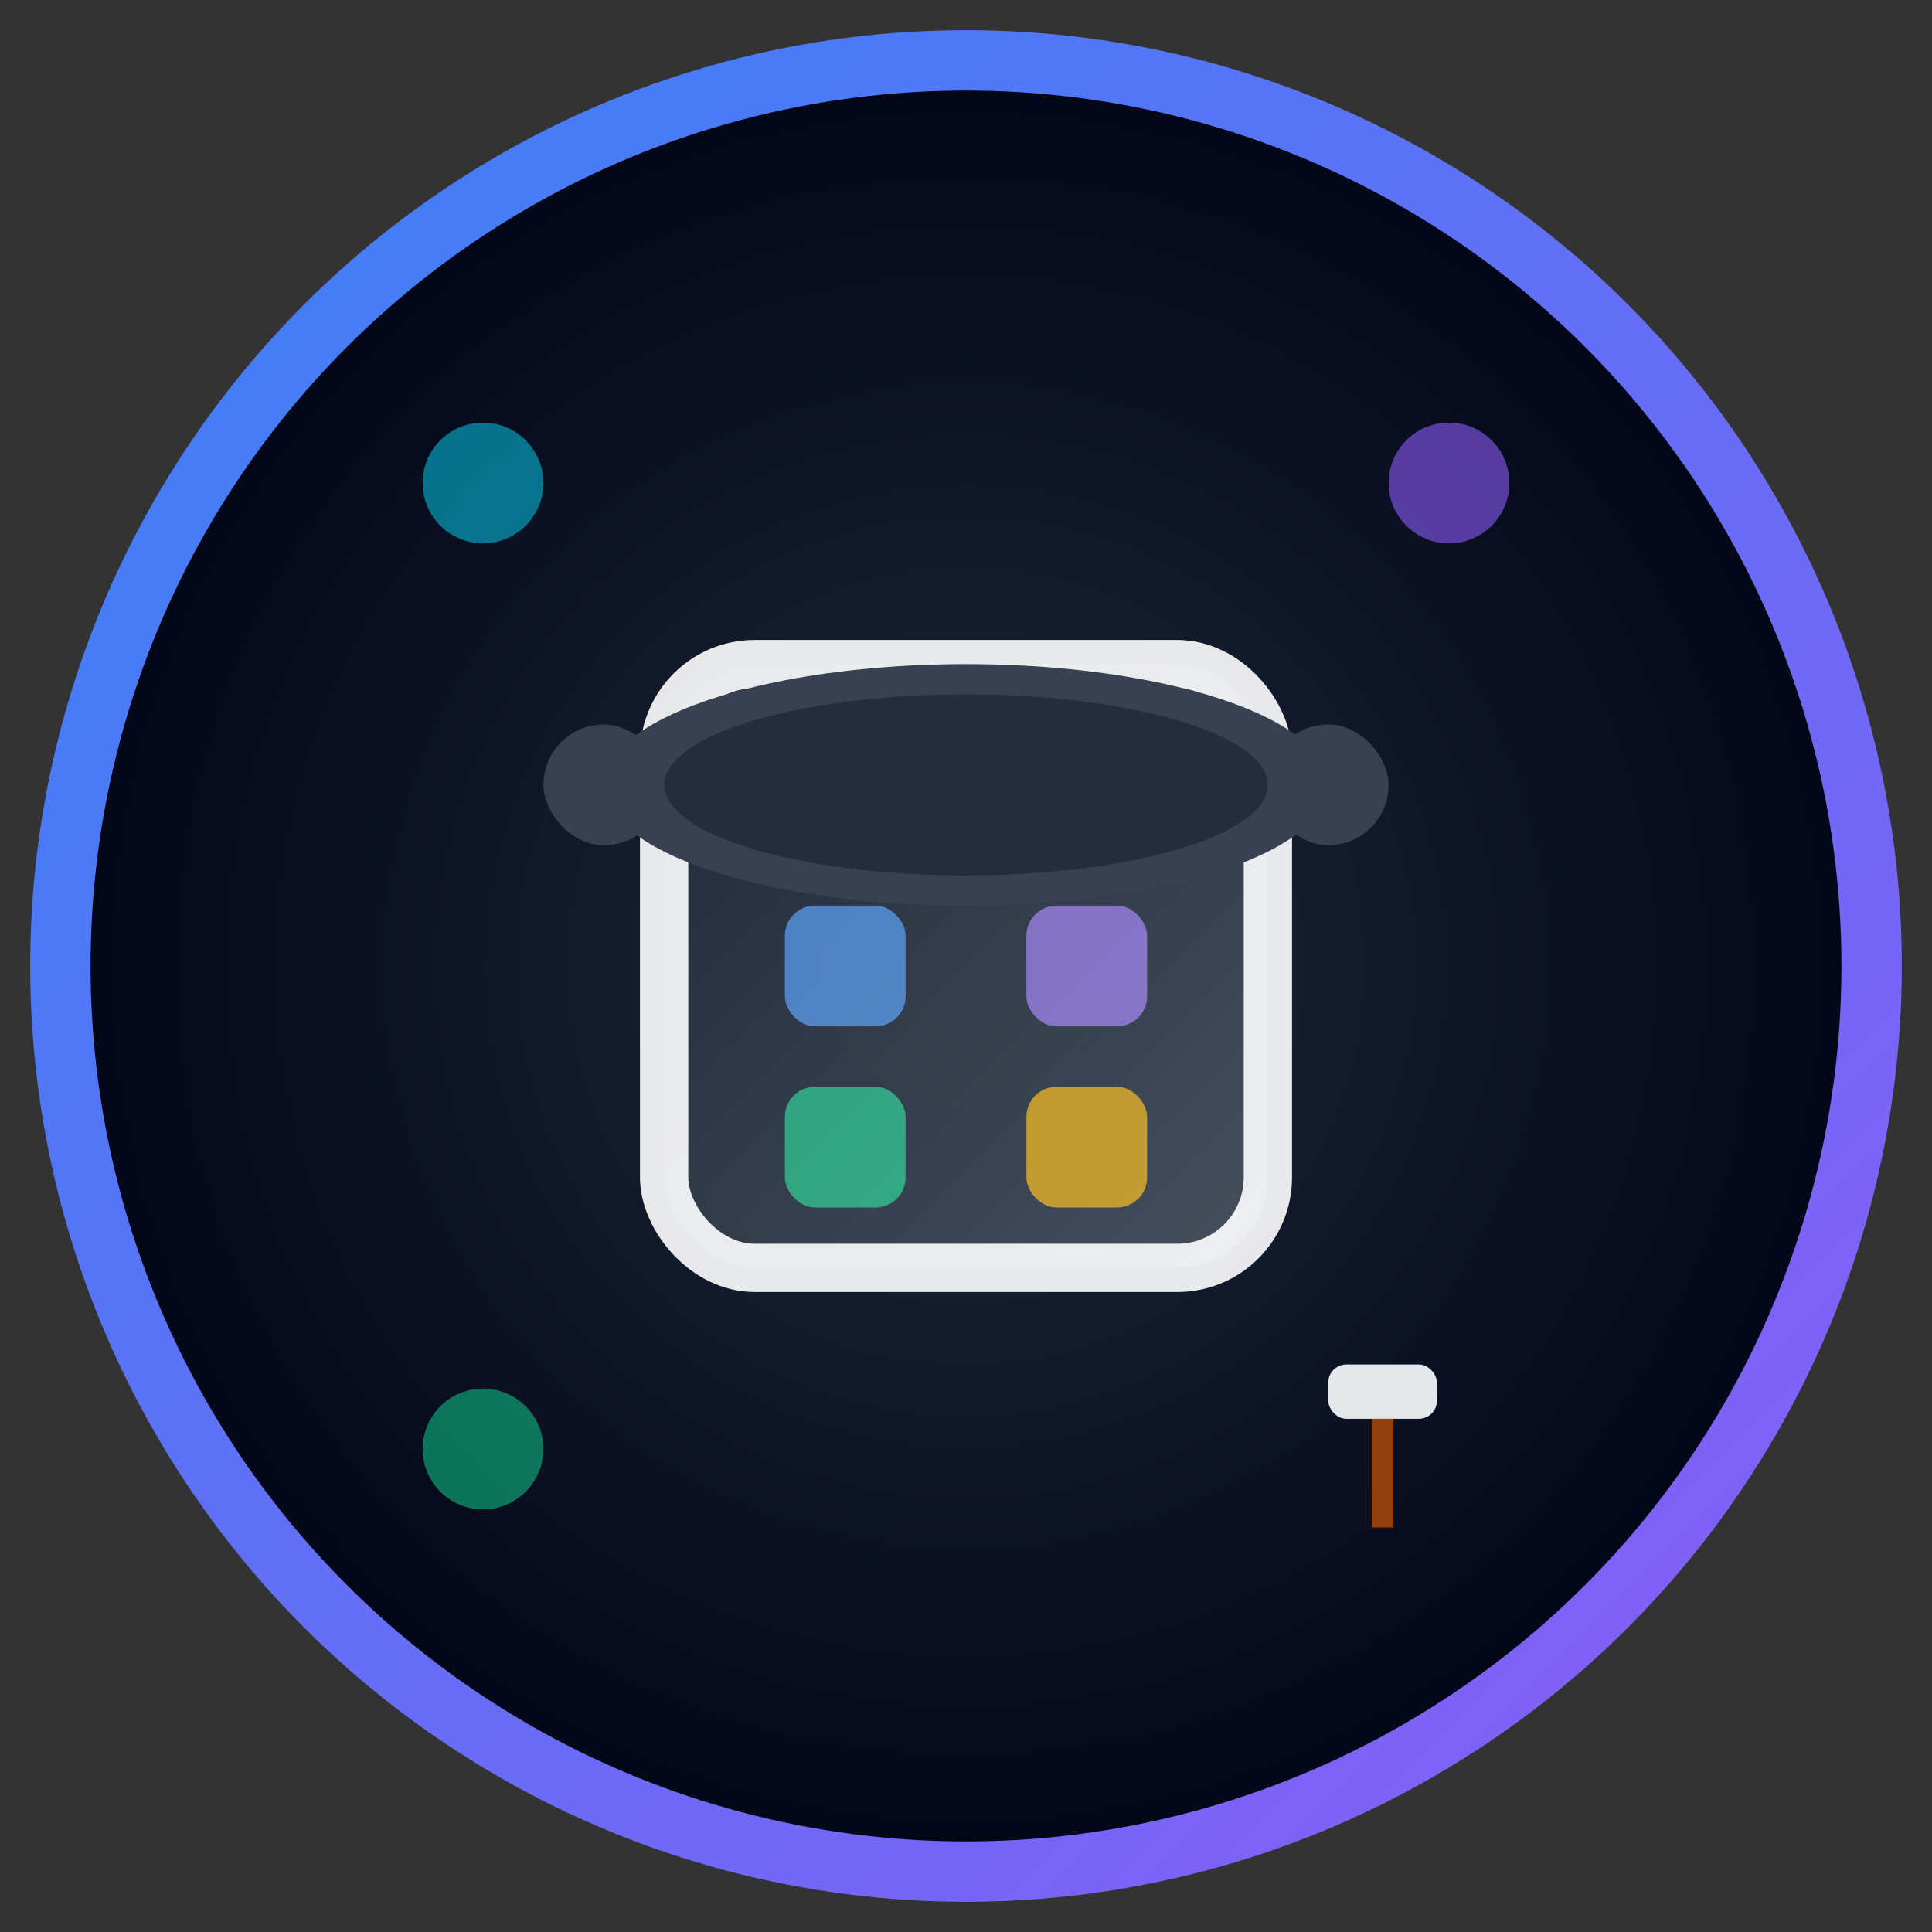 <svg width="32" height="32" viewBox="0 0 32 32" fill="none" xmlns="http://www.w3.org/2000/svg">
  <rect x="0" y="0" width="32" height="32" fill="#333333" stroke="none"/>
  <!-- 背景圆形 -->
  <circle cx="16" cy="16" r="15" fill="url(#bg)" stroke="url(#border)" stroke-width="1"/>
  
  <!-- NFT方块主体 -->
  <rect x="11" y="11" width="10" height="10" rx="1.5" fill="url(#nft)" stroke="#ffffff" stroke-width="0.8" opacity="0.9"/>
  
  <!-- 盲拍眼罩 -->
  <ellipse cx="16" cy="13" rx="6" ry="2" fill="#374151"/>
  <ellipse cx="16" cy="13" rx="5" ry="1.5" fill="#1f2937" opacity="0.8"/>
  
  <!-- 眼罩带子 -->
  <rect x="9" y="12" width="2" height="2" rx="1" fill="#374151"/>
  <rect x="21" y="12" width="2" height="2" rx="1" fill="#374151"/>
  
  <!-- NFT内容装饰（简化） -->
  <rect x="13" y="15" width="2" height="2" rx="0.5" fill="#60a5fa" opacity="0.7"/>
  <rect x="17" y="15" width="2" height="2" rx="0.5" fill="#a78bfa" opacity="0.7"/>
  <rect x="13" y="18" width="2" height="2" rx="0.5" fill="#34d399" opacity="0.7"/>
  <rect x="17" y="18" width="2" height="2" rx="0.5" fill="#fbbf24" opacity="0.7"/>
  
  <!-- 拍卖锤装饰（简化） -->
  <g transform="translate(22, 22) scale(0.6)">
    <rect x="0" y="1" width="3" height="1.5" rx="0.5" fill="#e5e7eb"/>
    <rect x="1.2" y="2.5" width="0.6" height="3" fill="#92400e"/>
  </g>
  
  <!-- 区块链装饰点 -->
  <circle cx="8" cy="8" r="1" fill="#06b6d4" opacity="0.6"/>
  <circle cx="24" cy="8" r="1" fill="#8b5cf6" opacity="0.6"/>
  <circle cx="8" cy="24" r="1" fill="#10b981" opacity="0.6"/>
  
  <defs>
    <!-- 背景渐变 -->
    <radialGradient id="bg" cx="50%" cy="50%" r="50%">
      <stop offset="0%" stop-color="#1e293b"/>
      <stop offset="100%" stop-color="#020617"/>
    </radialGradient>
    
    <!-- 边框渐变 -->
    <linearGradient id="border" x1="0%" y1="0%" x2="100%" y2="100%">
      <stop offset="0%" stop-color="#3b82f6"/>
      <stop offset="100%" stop-color="#8b5cf6"/>
    </linearGradient>
    
    <!-- NFT方块渐变 -->
    <linearGradient id="nft" x1="0%" y1="0%" x2="100%" y2="100%">
      <stop offset="0%" stop-color="#1f2937"/>
      <stop offset="100%" stop-color="#4b5563"/>
    </linearGradient>
  </defs>
</svg> 